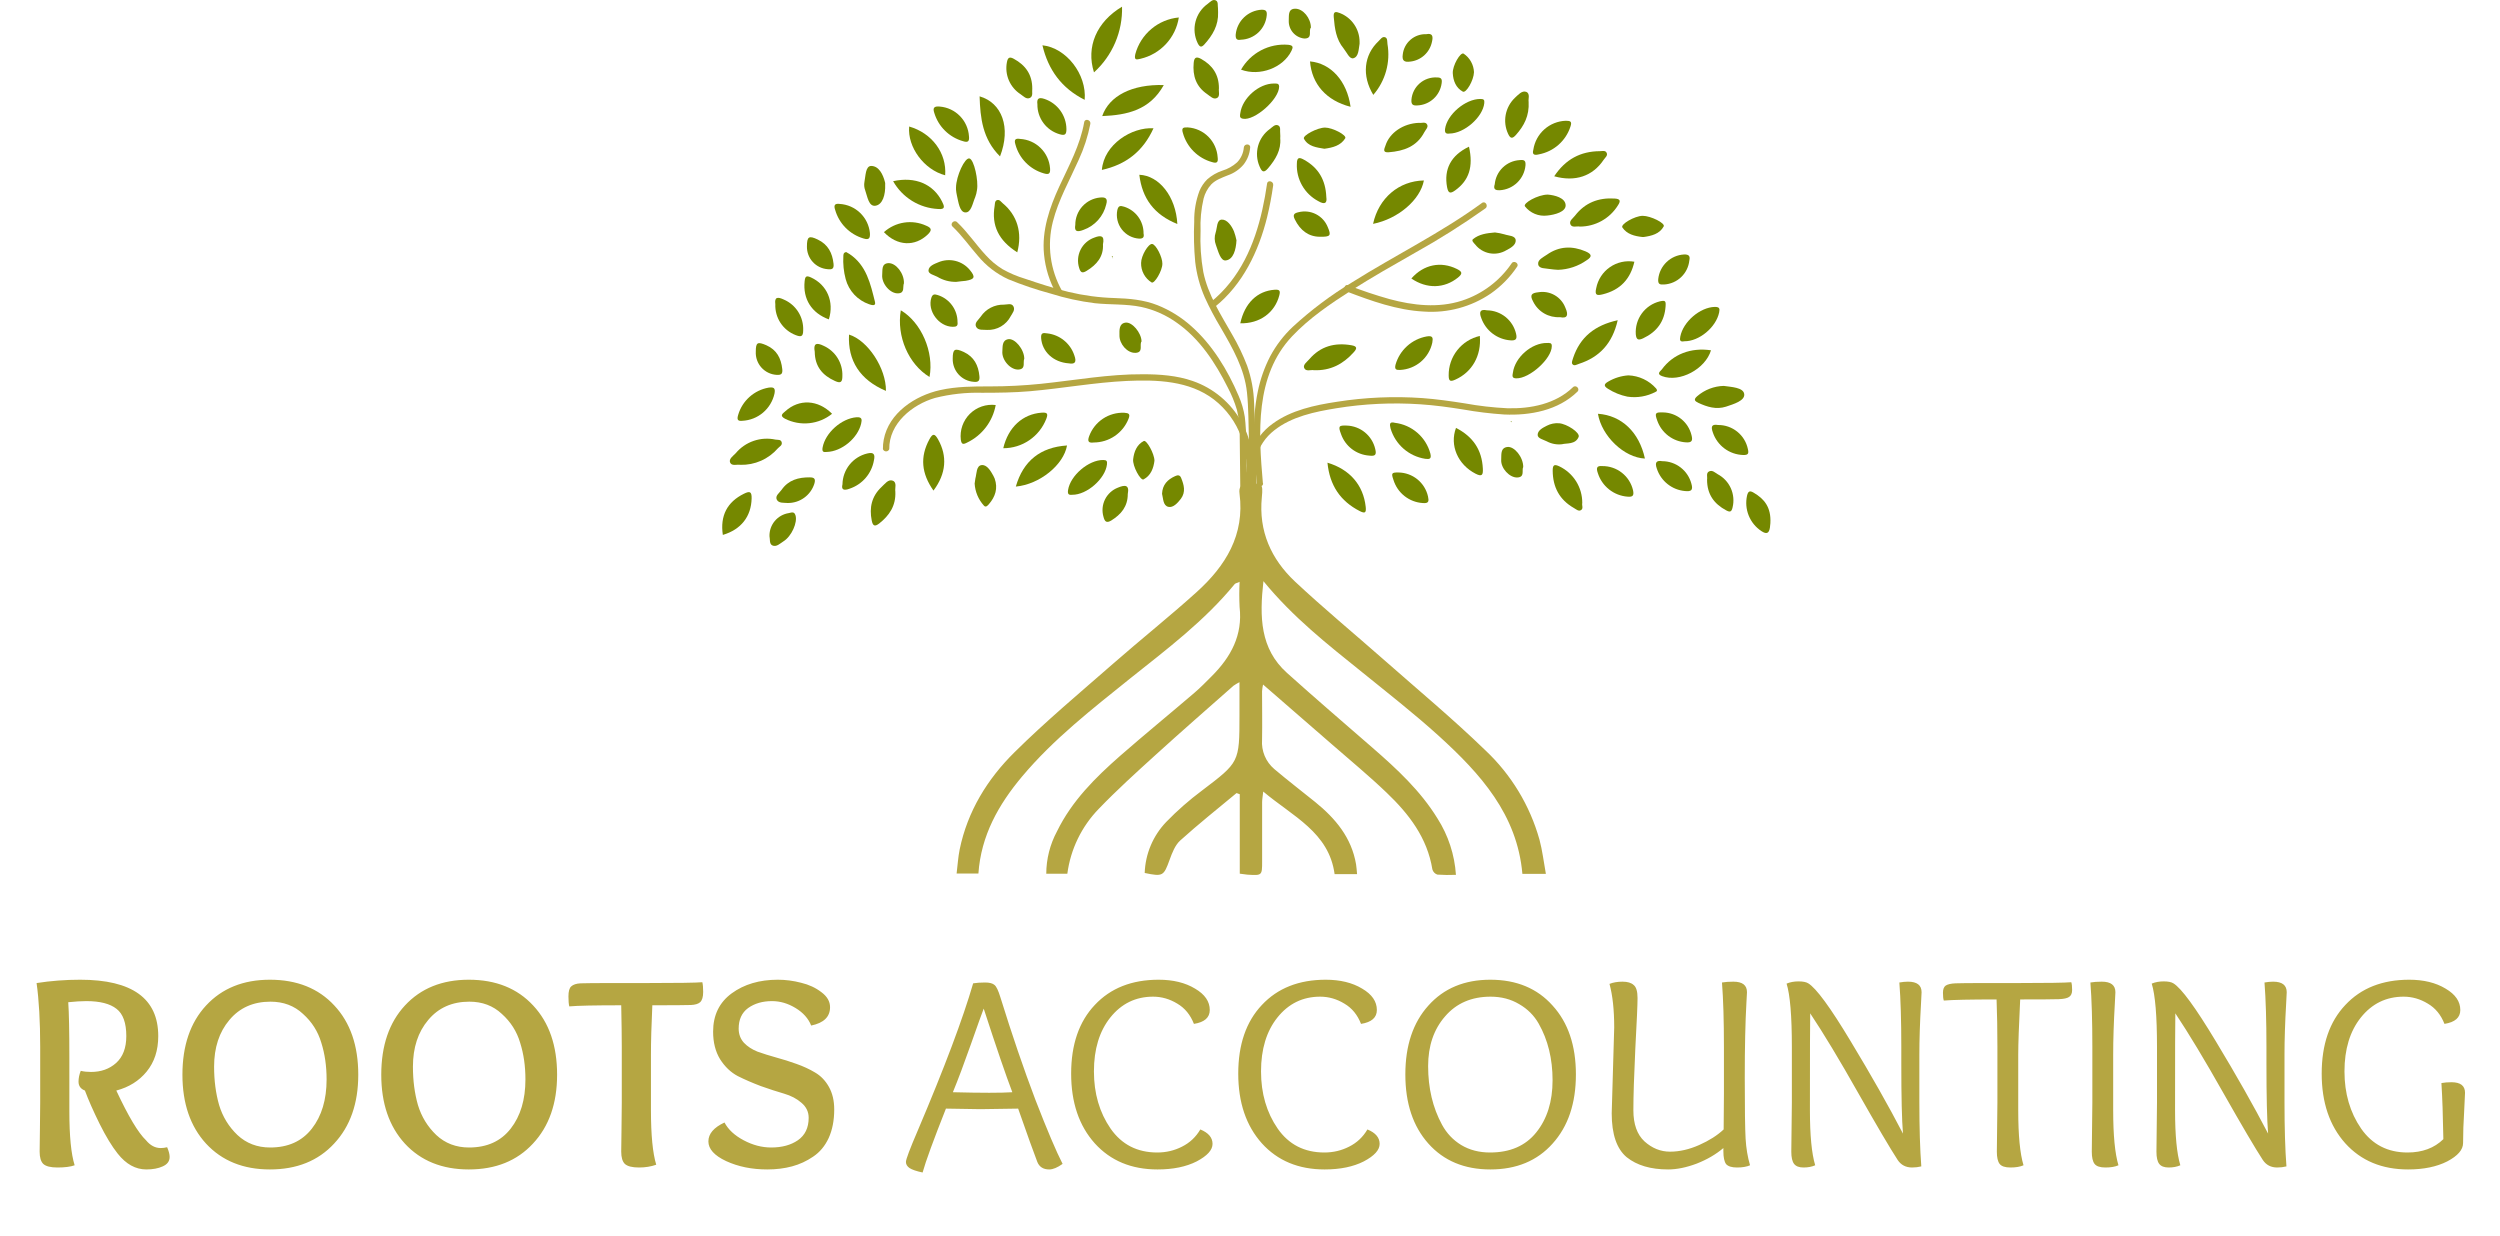 <svg width="180" height="89" viewBox="0 0 180 89" fill="none" xmlns="http://www.w3.org/2000/svg">
<path d="M10.514 82.1C10.82 82.473 11.174 82.66 11.574 82.66C11.72 82.66 11.874 82.64 12.034 82.6C12.154 82.88 12.214 83.113 12.214 83.3C12.214 83.607 12.047 83.833 11.714 83.98C11.394 84.127 11 84.2 10.534 84.2C9.76 84.2 9.074 83.82 8.474 83.06C8.06 82.54 7.627 81.827 7.174 80.92C6.72 80 6.367 79.2 6.114 78.52C5.807 78.4 5.654 78.187 5.654 77.88C5.654 77.627 5.707 77.367 5.814 77.1C6.027 77.153 6.274 77.18 6.554 77.18C7.274 77.18 7.874 76.967 8.354 76.54C8.847 76.1 9.094 75.453 9.094 74.6C9.094 73.653 8.86 73 8.394 72.64C7.927 72.267 7.2 72.08 6.214 72.08C5.854 72.08 5.42 72.107 4.914 72.16C4.967 72.907 4.994 74.233 4.994 76.14V80.04C4.994 81.8 5.12 83.087 5.374 83.9C5.08 84.007 4.667 84.06 4.134 84.06C3.64 84.06 3.3 83.973 3.114 83.8C2.94 83.627 2.854 83.333 2.854 82.92C2.854 82.707 2.86 82.18 2.874 81.34C2.887 80.5 2.894 79.847 2.894 79.38V75.38C2.894 73.54 2.807 72.007 2.634 70.78C3.66 70.62 4.707 70.54 5.774 70.54C9.52 70.54 11.394 71.893 11.394 74.6C11.394 75.627 11.114 76.48 10.554 77.16C10.007 77.827 9.28 78.28 8.374 78.52C9.24 80.373 9.954 81.567 10.514 82.1ZM19.435 84.2C17.515 84.2 15.982 83.58 14.835 82.34C13.702 81.1 13.135 79.447 13.135 77.38C13.135 75.287 13.702 73.627 14.835 72.4C15.982 71.16 17.515 70.54 19.435 70.54C21.382 70.54 22.928 71.16 24.075 72.4C25.222 73.627 25.795 75.287 25.795 77.38C25.795 79.447 25.215 81.1 24.055 82.34C22.908 83.58 21.368 84.2 19.435 84.2ZM23.515 77.72C23.515 76.76 23.388 75.88 23.135 75.08C22.895 74.267 22.455 73.573 21.815 73C21.188 72.413 20.408 72.12 19.475 72.12C18.235 72.12 17.248 72.56 16.515 73.44C15.782 74.307 15.415 75.427 15.415 76.8C15.415 77.8 15.535 78.72 15.775 79.56C16.028 80.4 16.468 81.12 17.095 81.72C17.735 82.32 18.522 82.62 19.455 82.62C20.748 82.62 21.748 82.167 22.455 81.26C23.162 80.353 23.515 79.173 23.515 77.72ZM33.751 84.2C31.831 84.2 30.298 83.58 29.151 82.34C28.018 81.1 27.451 79.447 27.451 77.38C27.451 75.287 28.018 73.627 29.151 72.4C30.298 71.16 31.831 70.54 33.751 70.54C35.698 70.54 37.245 71.16 38.391 72.4C39.538 73.627 40.111 75.287 40.111 77.38C40.111 79.447 39.531 81.1 38.371 82.34C37.225 83.58 35.685 84.2 33.751 84.2ZM37.831 77.72C37.831 76.76 37.705 75.88 37.451 75.08C37.211 74.267 36.771 73.573 36.131 73C35.505 72.413 34.725 72.12 33.791 72.12C32.551 72.12 31.565 72.56 30.831 73.44C30.098 74.307 29.731 75.427 29.731 76.8C29.731 77.8 29.851 78.72 30.091 79.56C30.345 80.4 30.785 81.12 31.411 81.72C32.051 82.32 32.838 82.62 33.771 82.62C35.065 82.62 36.065 82.167 36.771 81.26C37.478 80.353 37.831 79.173 37.831 77.72ZM44.768 79.38V75.38C44.768 74.633 44.754 73.633 44.728 72.38C42.834 72.38 41.588 72.407 40.988 72.46C40.948 72.3 40.928 72.06 40.928 71.74C40.928 71.38 40.994 71.14 41.128 71.02C41.274 70.887 41.501 70.813 41.808 70.8C42.141 70.787 42.921 70.78 44.148 70.78H46.508C48.748 70.78 50.101 70.76 50.568 70.72C50.608 70.88 50.628 71.113 50.628 71.42C50.628 71.78 50.554 72.027 50.408 72.16C50.274 72.28 50.054 72.347 49.748 72.36C49.374 72.373 48.448 72.38 46.968 72.38C46.901 73.82 46.868 75 46.868 75.92V79.94C46.868 81.713 46.994 83.02 47.248 83.86C46.874 83.993 46.461 84.06 46.008 84.06C45.514 84.06 45.174 83.973 44.988 83.8C44.814 83.627 44.728 83.333 44.728 82.92C44.728 82.707 44.734 82.18 44.748 81.34C44.761 80.5 44.768 79.847 44.768 79.38ZM58.404 73.84C58.204 73.333 57.831 72.913 57.284 72.58C56.737 72.247 56.171 72.08 55.584 72.08C54.904 72.08 54.331 72.247 53.864 72.58C53.411 72.913 53.184 73.407 53.184 74.06C53.184 74.46 53.311 74.8 53.564 75.08C53.818 75.347 54.144 75.56 54.544 75.72C54.958 75.867 55.404 76.007 55.884 76.14C56.377 76.273 56.864 76.427 57.344 76.6C57.837 76.773 58.284 76.98 58.684 77.22C59.097 77.46 59.431 77.807 59.684 78.26C59.938 78.713 60.064 79.253 60.064 79.88C60.064 80.667 59.931 81.353 59.664 81.94C59.398 82.513 59.024 82.96 58.544 83.28C58.078 83.6 57.571 83.833 57.024 83.98C56.477 84.127 55.884 84.2 55.244 84.2C54.138 84.2 53.151 84 52.284 83.6C51.431 83.2 51.004 82.727 51.004 82.18C51.004 81.633 51.391 81.18 52.164 80.82C52.431 81.327 52.891 81.753 53.544 82.1C54.197 82.447 54.858 82.62 55.524 82.62C56.297 82.62 56.938 82.447 57.444 82.1C57.964 81.74 58.224 81.2 58.224 80.48C58.224 80.053 58.051 79.693 57.704 79.4C57.371 79.107 56.951 78.887 56.444 78.74C55.938 78.593 55.384 78.413 54.784 78.2C54.184 77.973 53.631 77.733 53.124 77.48C52.617 77.213 52.191 76.807 51.844 76.26C51.511 75.713 51.344 75.053 51.344 74.28C51.344 73.093 51.791 72.173 52.684 71.52C53.578 70.867 54.684 70.54 56.004 70.54C56.564 70.54 57.124 70.613 57.684 70.76C58.244 70.893 58.731 71.12 59.144 71.44C59.557 71.747 59.764 72.107 59.764 72.52C59.764 73.213 59.311 73.653 58.404 73.84ZM72.887 78.64C72.434 77.453 71.747 75.447 70.827 72.62C70.707 72.927 70.4 73.78 69.907 75.18C69.414 76.58 68.98 77.733 68.607 78.64C69.647 78.667 70.52 78.68 71.227 78.68C71.934 78.68 72.487 78.667 72.887 78.64ZM73.307 79.82C71.814 79.847 70.907 79.86 70.587 79.86C70.267 79.86 69.44 79.847 68.107 79.82C67.214 82.073 66.654 83.607 66.427 84.42C65.987 84.327 65.674 84.22 65.487 84.1C65.314 83.98 65.227 83.833 65.227 83.66C65.227 83.473 65.514 82.713 66.087 81.38C68.007 76.86 69.334 73.333 70.067 70.8C70.32 70.76 70.607 70.74 70.927 70.74C71.247 70.74 71.474 70.8 71.607 70.92C71.74 71.027 71.88 71.32 72.027 71.8C72.867 74.507 73.707 76.967 74.547 79.18C75.4 81.38 76.054 82.92 76.507 83.8C76.134 84.067 75.814 84.2 75.547 84.2C75.12 84.2 74.834 84.02 74.687 83.66C74.434 83.007 73.974 81.727 73.307 79.82ZM86.423 81.32C87.009 81.56 87.303 81.907 87.303 82.36C87.303 82.8 86.923 83.22 86.163 83.62C85.403 84.007 84.463 84.2 83.343 84.2C81.463 84.2 79.956 83.573 78.823 82.32C77.689 81.053 77.123 79.38 77.123 77.3C77.123 75.207 77.689 73.56 78.823 72.36C79.956 71.147 81.489 70.54 83.423 70.54C84.463 70.54 85.336 70.753 86.043 71.18C86.749 71.593 87.103 72.107 87.103 72.72C87.103 73.267 86.723 73.6 85.963 73.72C85.709 73.067 85.309 72.58 84.763 72.26C84.216 71.927 83.636 71.76 83.023 71.76C81.769 71.76 80.743 72.26 79.943 73.26C79.156 74.247 78.763 75.54 78.763 77.14C78.763 78.727 79.163 80.1 79.963 81.26C80.763 82.407 81.883 82.98 83.323 82.98C83.963 82.98 84.556 82.84 85.103 82.56C85.663 82.28 86.103 81.867 86.423 81.32ZM98.454 81.32C99.04 81.56 99.334 81.907 99.334 82.36C99.334 82.8 98.954 83.22 98.194 83.62C97.434 84.007 96.494 84.2 95.374 84.2C93.494 84.2 91.987 83.573 90.854 82.32C89.721 81.053 89.154 79.38 89.154 77.3C89.154 75.207 89.721 73.56 90.854 72.36C91.987 71.147 93.52 70.54 95.454 70.54C96.494 70.54 97.367 70.753 98.074 71.18C98.781 71.593 99.134 72.107 99.134 72.72C99.134 73.267 98.754 73.6 97.994 73.72C97.74 73.067 97.341 72.58 96.794 72.26C96.247 71.927 95.667 71.76 95.054 71.76C93.8 71.76 92.774 72.26 91.974 73.26C91.187 74.247 90.794 75.54 90.794 77.14C90.794 78.727 91.194 80.1 91.994 81.26C92.794 82.407 93.914 82.98 95.354 82.98C95.994 82.98 96.587 82.84 97.134 82.56C97.694 82.28 98.134 81.867 98.454 81.32ZM113.465 77.36C113.465 79.44 112.905 81.1 111.785 82.34C110.678 83.58 109.185 84.2 107.305 84.2C105.438 84.2 103.952 83.58 102.845 82.34C101.738 81.1 101.185 79.44 101.185 77.36C101.185 75.28 101.738 73.627 102.845 72.4C103.952 71.16 105.438 70.54 107.305 70.54C109.185 70.54 110.678 71.16 111.785 72.4C112.905 73.627 113.465 75.28 113.465 77.36ZM110.785 73.7C110.452 73.113 109.985 72.647 109.385 72.3C108.785 71.94 108.098 71.76 107.325 71.76C105.952 71.76 104.858 72.233 104.045 73.18C103.232 74.113 102.825 75.307 102.825 76.76C102.825 78.347 103.158 79.753 103.825 80.98C104.158 81.593 104.618 82.08 105.205 82.44C105.805 82.8 106.498 82.98 107.285 82.98C108.725 82.98 109.832 82.5 110.605 81.54C111.392 80.567 111.785 79.313 111.785 77.78C111.785 76.233 111.452 74.873 110.785 73.7ZM116.043 80.16L116.223 73.98C116.223 72.713 116.11 71.667 115.883 70.84C116.15 70.733 116.463 70.68 116.823 70.68C117.183 70.68 117.45 70.76 117.623 70.92C117.81 71.067 117.903 71.38 117.903 71.86C117.903 72.327 117.85 73.54 117.743 75.5C117.65 77.447 117.603 78.927 117.603 79.94C117.603 80.94 117.87 81.687 118.403 82.18C118.95 82.673 119.563 82.92 120.243 82.92C120.923 82.92 121.623 82.76 122.343 82.44C123.063 82.12 123.65 81.747 124.103 81.32L124.123 78.76V75.38C124.123 73.5 124.077 71.953 123.983 70.74C124.21 70.7 124.483 70.68 124.803 70.68C125.457 70.68 125.783 70.933 125.783 71.44C125.783 71.467 125.77 71.713 125.743 72.18C125.663 73.58 125.623 75.387 125.623 77.6C125.623 79.813 125.643 81.273 125.683 81.98C125.723 82.673 125.83 83.313 126.003 83.9C125.763 84.007 125.45 84.06 125.063 84.06C124.69 84.06 124.43 83.98 124.283 83.82C124.15 83.647 124.083 83.333 124.083 82.88V82.66C123.55 83.113 122.91 83.487 122.163 83.78C121.417 84.06 120.73 84.2 120.103 84.2C118.85 84.2 117.857 83.907 117.123 83.32C116.403 82.72 116.043 81.667 116.043 80.16ZM137.014 81.62C136.934 80.66 136.894 78.98 136.894 76.58V75.38C136.894 73.5 136.848 71.953 136.754 70.74C136.981 70.7 137.188 70.68 137.374 70.68C138.028 70.68 138.354 70.933 138.354 71.44C138.354 71.52 138.341 71.787 138.314 72.24C138.234 73.627 138.194 74.853 138.194 75.92V79.34C138.194 81.22 138.241 82.767 138.334 83.98C138.121 84.033 137.901 84.06 137.674 84.06C137.221 84.06 136.874 83.88 136.634 83.52C136.088 82.68 135.141 81.073 133.794 78.7C132.448 76.313 131.294 74.4 130.334 72.96C130.321 73.467 130.314 75.793 130.314 79.94C130.314 81.74 130.441 83.06 130.694 83.9C130.454 84.007 130.174 84.06 129.854 84.06C129.534 84.06 129.308 83.973 129.174 83.8C129.041 83.627 128.974 83.333 128.974 82.92L129.014 79.38V75.38C129.014 73.153 128.888 71.633 128.634 70.82C128.888 70.713 129.174 70.66 129.494 70.66C129.814 70.66 130.048 70.707 130.194 70.8C130.768 71.147 131.788 72.54 133.254 74.98C134.721 77.407 135.974 79.62 137.014 81.62ZM143.773 82.92L143.813 79.38V75.38C143.813 74.14 143.793 73 143.753 71.96C141.859 71.96 140.593 71.987 139.953 72.04C139.913 71.92 139.893 71.733 139.893 71.48C139.893 71.227 139.959 71.053 140.093 70.96C140.239 70.867 140.473 70.813 140.793 70.8C141.113 70.787 141.819 70.78 142.913 70.78H145.273C147.379 70.78 148.666 70.76 149.133 70.72C149.173 70.84 149.193 71.027 149.193 71.28C149.193 71.52 149.119 71.687 148.973 71.78C148.839 71.873 148.593 71.927 148.233 71.94C147.873 71.953 146.946 71.96 145.453 71.96C145.359 73.867 145.313 75.187 145.313 75.92V79.94C145.313 81.74 145.439 83.06 145.693 83.9C145.453 84.007 145.139 84.06 144.753 84.06C144.366 84.06 144.106 83.973 143.973 83.8C143.839 83.627 143.773 83.333 143.773 82.92ZM150.609 82.92L150.649 79.38V75.38C150.649 73.5 150.603 71.953 150.509 70.74C150.736 70.7 151.009 70.68 151.329 70.68C151.983 70.68 152.309 70.933 152.309 71.44C152.309 71.52 152.296 71.787 152.269 72.24C152.189 73.627 152.149 74.853 152.149 75.92V79.94C152.149 81.74 152.276 83.06 152.529 83.9C152.289 84.007 151.976 84.06 151.589 84.06C151.203 84.06 150.943 83.973 150.809 83.8C150.676 83.627 150.609 83.333 150.609 82.92ZM163.304 81.62C163.224 80.66 163.184 78.98 163.184 76.58V75.38C163.184 73.5 163.137 71.953 163.044 70.74C163.27 70.7 163.477 70.68 163.664 70.68C164.317 70.68 164.644 70.933 164.644 71.44C164.644 71.52 164.63 71.787 164.604 72.24C164.524 73.627 164.484 74.853 164.484 75.92V79.34C164.484 81.22 164.53 82.767 164.624 83.98C164.41 84.033 164.19 84.06 163.964 84.06C163.51 84.06 163.164 83.88 162.924 83.52C162.377 82.68 161.43 81.073 160.084 78.7C158.737 76.313 157.584 74.4 156.624 72.96C156.61 73.467 156.604 75.793 156.604 79.94C156.604 81.74 156.73 83.06 156.984 83.9C156.744 84.007 156.464 84.06 156.144 84.06C155.824 84.06 155.597 83.973 155.464 83.8C155.33 83.627 155.264 83.333 155.264 82.92L155.304 79.38V75.38C155.304 73.153 155.177 71.633 154.924 70.82C155.177 70.713 155.464 70.66 155.784 70.66C156.104 70.66 156.337 70.707 156.484 70.8C157.057 71.147 158.077 72.54 159.544 74.98C161.01 77.407 162.264 79.62 163.304 81.62ZM177.342 82.3C177.342 82.78 176.962 83.22 176.202 83.62C175.442 84.007 174.502 84.2 173.382 84.2C171.502 84.2 169.995 83.573 168.862 82.32C167.728 81.053 167.162 79.38 167.162 77.3C167.162 75.207 167.728 73.56 168.862 72.36C169.995 71.147 171.528 70.54 173.462 70.54C174.502 70.54 175.375 70.753 176.082 71.18C176.788 71.593 177.142 72.107 177.142 72.72C177.142 73.267 176.762 73.6 176.002 73.72C175.748 73.067 175.348 72.58 174.802 72.26C174.255 71.927 173.675 71.76 173.062 71.76C171.808 71.76 170.782 72.26 169.982 73.26C169.195 74.247 168.802 75.54 168.802 77.14C168.802 78.727 169.202 80.1 170.002 81.26C170.802 82.407 171.915 82.98 173.342 82.98C174.408 82.98 175.268 82.66 175.922 82.02C175.895 80.353 175.848 79.007 175.782 77.98C176.008 77.94 176.248 77.92 176.502 77.92C177.155 77.92 177.482 78.173 177.482 78.68L177.422 79.96C177.368 80.813 177.342 81.593 177.342 82.3Z" fill="#B5A642"/>
<path d="M66.926 27.142C65.414 26.231 64.541 24.209 64.858 22.341C66.337 23.211 67.262 25.354 66.926 27.142Z" fill="#758800"/>
<path d="M80.787 0.48C80.811 1.367 80.644 2.25 80.295 3.067C79.946 3.883 79.425 4.615 78.767 5.211C78.187 3.379 78.943 1.584 80.787 0.48Z" fill="#758800"/>
<path d="M78.097 7.188C76.437 6.356 75.473 5.032 75.055 3.261C76.766 3.44 78.254 5.346 78.097 7.188Z" fill="#758800"/>
<path d="M83.793 6.124C82.783 7.937 81.154 8.282 79.359 8.359C79.861 6.898 81.512 6.057 83.793 6.124Z" fill="#758800"/>
<path d="M63.788 28.145C61.922 27.357 61.028 25.97 61.13 24.09C62.48 24.501 63.809 26.519 63.788 28.145Z" fill="#758800"/>
<path d="M115.051 29.791C116.757 29.909 118.023 31.117 118.434 33.016C116.941 32.951 115.322 31.41 115.051 29.791Z" fill="#758800"/>
<path d="M73.139 35.034C73.673 33.178 74.912 32.2 76.826 32.074C76.585 33.471 74.857 34.875 73.139 35.034Z" fill="#758800"/>
<path d="M98.861 16.119C99.265 14.251 100.729 13.026 102.52 12.994C102.261 14.388 100.671 15.756 98.861 16.119Z" fill="#758800"/>
<path d="M83.051 9.237C82.297 10.906 81.065 11.851 79.335 12.235C79.482 10.387 81.504 9.135 83.051 9.237Z" fill="#758800"/>
<path d="M72.001 11.262C70.742 10.005 70.58 8.502 70.531 6.936C72.141 7.4 72.808 9.179 72.001 11.262Z" fill="#758800"/>
<path d="M116.474 23.056C116.097 24.714 115.177 25.714 113.683 26.197C113.531 26.245 113.323 26.393 113.2 26.197C113.142 26.105 113.22 25.912 113.265 25.772C113.766 24.271 114.826 23.418 116.474 23.056Z" fill="#758800"/>
<path d="M84.769 16.128C83.092 15.459 82.234 14.28 82.031 12.583C83.462 12.641 84.665 14.156 84.769 16.128Z" fill="#758800"/>
<path d="M95.577 33.314C97.199 33.797 98.158 34.937 98.33 36.486C98.376 36.904 98.296 36.999 97.902 36.798C96.503 36.083 95.737 34.947 95.577 33.314Z" fill="#758800"/>
<path d="M60.926 18.148C60.989 18.187 61.076 18.235 61.168 18.291C62.391 19.108 62.676 20.444 63 21.744C63.082 22.075 62.736 21.959 62.579 21.906C62.17 21.766 61.801 21.528 61.506 21.212C61.211 20.895 60.999 20.511 60.888 20.093C60.745 19.556 60.689 18.999 60.721 18.443C60.726 18.313 60.726 18.185 60.926 18.148Z" fill="#758800"/>
<path d="M65.46 9.109C67.105 9.58 68.173 11.025 68.052 12.62C66.53 12.221 65.329 10.595 65.46 9.109Z" fill="#758800"/>
<path d="M97.242 7.69C95.495 7.246 94.447 6.049 94.321 4.421C95.824 4.556 96.979 5.825 97.242 7.69Z" fill="#758800"/>
<path d="M84.875 1.258C84.765 1.971 84.444 2.634 83.954 3.164C83.464 3.693 82.828 4.064 82.125 4.23C81.835 4.293 81.642 4.363 81.741 3.901C81.931 3.193 82.333 2.56 82.894 2.088C83.454 1.615 84.145 1.326 84.875 1.258Z" fill="#758800"/>
<path d="M111.903 12.692C112.714 11.47 113.795 10.894 115.182 10.885C115.348 10.885 115.571 10.815 115.665 10.979C115.798 11.194 115.568 11.346 115.467 11.501C114.679 12.682 113.42 13.117 111.903 12.692Z" fill="#758800"/>
<path d="M53.308 33.468C53.066 33.422 52.689 33.577 52.571 33.309C52.452 33.041 52.791 32.825 52.969 32.635C53.311 32.225 53.759 31.916 54.264 31.743C54.769 31.57 55.311 31.538 55.833 31.651C55.99 31.68 56.227 31.625 56.282 31.844C56.338 32.064 56.13 32.146 56.016 32.27C55.681 32.657 55.265 32.966 54.797 33.173C54.328 33.38 53.82 33.481 53.308 33.468Z" fill="#758800"/>
<path d="M98.878 6.832C98.037 5.45 98.199 3.957 99.253 2.966C99.393 2.838 99.523 2.601 99.736 2.686C99.91 2.751 99.874 2.99 99.898 3.169C100.009 3.817 99.975 4.482 99.799 5.115C99.623 5.749 99.308 6.335 98.878 6.832Z" fill="#758800"/>
<path d="M64.305 13.045C65.904 12.692 67.204 13.258 67.832 14.519C67.994 14.845 68.091 15.097 67.55 15.048C66.884 15.016 66.237 14.815 65.669 14.465C65.102 14.114 64.632 13.626 64.305 13.045Z" fill="#758800"/>
<path d="M123.192 25.221C122.783 26.579 120.928 27.558 119.671 27.082C119.241 26.92 119.543 26.736 119.652 26.598C120.452 25.501 121.747 25.006 123.192 25.221Z" fill="#758800"/>
<path d="M73.243 18.168C71.899 17.32 71.377 16.235 71.614 14.826C71.638 14.683 71.614 14.492 71.757 14.42C71.96 14.326 72.071 14.531 72.197 14.635C73.24 15.498 73.62 16.754 73.243 18.168Z" fill="#758800"/>
<path d="M89.355 5.015C89.693 4.423 90.193 3.939 90.797 3.622C91.401 3.305 92.083 3.167 92.762 3.225C93.11 3.268 93.118 3.387 92.987 3.657C92.388 4.885 90.704 5.518 89.355 5.015Z" fill="#758800"/>
<path d="M94.596 26.654C94.389 26.606 94.009 26.787 93.896 26.48C93.811 26.255 94.111 26.05 94.273 25.861C95.077 24.926 96.104 24.653 97.291 24.856C97.74 24.929 97.718 25.098 97.45 25.383C96.704 26.212 95.795 26.702 94.596 26.654Z" fill="#758800"/>
<path d="M68.833 13.656V13.492C68.847 12.673 69.464 11.332 69.799 11.409C70.135 11.486 70.462 13.016 70.343 13.683C70.32 13.858 70.277 14.03 70.215 14.195C70.029 14.616 69.932 15.329 69.49 15.295C69.089 15.261 69.007 14.548 68.9 14.086C68.868 13.945 68.845 13.801 68.833 13.656Z" fill="#758800"/>
<path d="M67.209 35.322C66.346 34.092 66.225 32.905 66.917 31.632C67.158 31.18 67.306 31.214 67.547 31.646C68.214 32.84 68.132 34.099 67.209 35.322Z" fill="#758800"/>
<path d="M113.751 16.314C113.531 16.261 113.195 16.423 113.074 16.162C112.954 15.901 113.253 15.722 113.398 15.531C114.123 14.591 115.09 14.224 116.245 14.294C116.663 14.318 116.709 14.461 116.486 14.794C116.197 15.259 115.794 15.642 115.315 15.908C114.837 16.174 114.298 16.314 113.751 16.314Z" fill="#758800"/>
<path d="M72.235 32.272C72.59 30.759 73.634 29.812 74.99 29.713C75.372 29.687 75.492 29.752 75.331 30.16C75.088 30.784 74.663 31.319 74.11 31.696C73.558 32.073 72.904 32.274 72.235 32.272Z" fill="#758800"/>
<path d="M106.548 24.189C106.669 25.605 105.992 26.792 104.789 27.331C104.414 27.502 104.305 27.439 104.305 27.029C104.297 26.37 104.515 25.729 104.924 25.212C105.332 24.695 105.905 24.334 106.548 24.189Z" fill="#758800"/>
<path d="M112.183 19.427C111.98 19.407 111.777 19.407 111.581 19.369C111.277 19.306 110.808 19.369 110.75 19.035C110.692 18.702 111.105 18.528 111.371 18.342C112.255 17.718 113.19 17.687 114.164 18.1C114.575 18.281 114.686 18.46 114.237 18.74C113.634 19.165 112.92 19.404 112.183 19.427Z" fill="#758800"/>
<path d="M104.832 30.81C106.04 31.426 106.7 32.374 106.765 33.739C106.787 34.191 106.715 34.35 106.239 34.106C104.97 33.454 104.359 32.072 104.832 30.81Z" fill="#758800"/>
<path d="M113.923 36.218C113.877 36.382 114.036 36.634 113.807 36.742C113.638 36.822 113.476 36.663 113.323 36.578C112.282 35.984 111.801 35.075 111.794 33.886C111.794 33.473 111.905 33.403 112.277 33.579C112.774 33.818 113.192 34.192 113.484 34.66C113.775 35.127 113.927 35.667 113.923 36.218Z" fill="#758800"/>
<path d="M117.243 27.026C117.621 27.04 117.992 27.13 118.334 27.291C118.677 27.452 118.983 27.681 119.234 27.964C119.306 28.043 119.343 28.152 119.222 28.205C118.594 28.541 117.874 28.665 117.17 28.558C116.675 28.457 116.202 28.265 115.776 27.993C115.435 27.787 115.498 27.64 115.798 27.471C116.239 27.213 116.733 27.061 117.243 27.026Z" fill="#758800"/>
<path d="M100.434 30.443C101.031 30.515 101.593 30.765 102.048 31.159C102.503 31.552 102.829 32.073 102.986 32.654C103.083 33.055 102.923 33.074 102.609 33.033C102.032 32.942 101.492 32.689 101.052 32.304C100.612 31.919 100.29 31.418 100.123 30.858C100.038 30.537 100.043 30.337 100.434 30.443Z" fill="#758800"/>
<path d="M95.495 14.19C95.563 14.63 95.386 14.756 94.913 14.48C94.429 14.224 94.027 13.835 93.755 13.36C93.482 12.884 93.35 12.341 93.374 11.793C93.374 11.281 93.577 11.325 93.91 11.513C94.915 12.078 95.445 12.941 95.495 14.19Z" fill="#758800"/>
<path d="M97.89 3C97.894 3.05 97.894 3.1 97.89 3.15C97.817 3.541 97.834 4.085 97.443 4.194C97.163 4.273 96.96 3.756 96.742 3.491C96.196 2.833 96.097 2.041 96.029 1.219C95.993 0.796 96.184 0.83 96.479 0.944C96.892 1.107 97.248 1.389 97.499 1.756C97.751 2.122 97.887 2.556 97.89 3Z" fill="#758800"/>
<path d="M111.729 24.922C111.729 25.828 110.122 27.265 109.172 27.241C108.824 27.241 108.899 27.017 108.93 26.826C109.08 25.721 110.281 24.682 111.381 24.694C111.545 24.697 111.741 24.656 111.729 24.922Z" fill="#758800"/>
<path d="M124.105 27.785C124.642 27.865 125.521 27.889 125.584 28.372C125.647 28.855 124.816 29.097 124.267 29.281C123.569 29.503 122.919 29.3 122.286 29.008C122.018 28.882 121.918 28.766 122.201 28.524C122.732 28.066 123.404 27.805 124.105 27.785Z" fill="#758800"/>
<path d="M71.691 29.162C71.585 29.746 71.341 30.297 70.981 30.768C70.62 31.239 70.152 31.618 69.616 31.873C69.338 32.018 69.229 31.994 69.178 31.658C69.139 31.319 69.177 30.976 69.289 30.654C69.402 30.332 69.586 30.04 69.828 29.799C70.07 29.559 70.364 29.377 70.686 29.266C71.009 29.156 71.353 29.12 71.691 29.162Z" fill="#758800"/>
<path d="M77.201 35.624C76.935 35.653 76.858 35.573 76.901 35.281C77.061 34.237 78.382 33.106 79.438 33.12C79.68 33.12 79.728 33.202 79.702 33.434C79.588 34.461 78.257 35.636 77.201 35.624Z" fill="#758800"/>
<path d="M59.532 32.54C59.291 32.569 59.17 32.54 59.228 32.217C59.421 31.165 60.581 30.129 61.668 30.042C62.074 30.015 62.069 30.206 62.002 30.501C61.758 31.552 60.598 32.509 59.532 32.54Z" fill="#758800"/>
<path d="M92.098 6.231C92.098 7.147 90.329 8.715 89.486 8.548C89.213 8.495 89.28 8.306 89.302 8.145C89.447 7.06 90.643 6.013 91.718 6.013C91.9 6.013 92.088 5.984 92.098 6.231Z" fill="#758800"/>
<path d="M52.044 38.514C51.838 37.131 52.358 36.143 53.559 35.551C53.979 35.343 54.129 35.38 54.117 35.887C54.088 37.182 53.363 38.124 52.044 38.514Z" fill="#758800"/>
<path d="M87.702 0.89C87.739 1.816 87.311 2.538 86.716 3.196C86.499 3.437 86.378 3.396 86.233 3.109C85.999 2.627 85.943 2.078 86.076 1.559C86.208 1.039 86.521 0.584 86.958 0.274C87.132 0.146 87.318 -0.086 87.545 0.033C87.729 0.124 87.661 0.4 87.695 0.593C87.703 0.692 87.706 0.791 87.702 0.89Z" fill="#758800"/>
<path d="M104.354 9.616C104.112 9.655 104.008 9.563 104.044 9.283C104.187 8.244 105.509 7.122 106.584 7.125C106.826 7.125 106.893 7.18 106.869 7.422C106.768 8.43 105.424 9.616 104.354 9.616Z" fill="#758800"/>
<path d="M110.061 7.333C110.117 8.343 109.73 9.056 109.16 9.701C108.918 9.974 108.761 10.029 108.58 9.628C108.383 9.202 108.324 8.725 108.411 8.263C108.498 7.802 108.726 7.379 109.063 7.052C109.305 6.832 109.585 6.494 109.89 6.615C110.194 6.736 110.018 7.161 110.061 7.333Z" fill="#758800"/>
<path d="M117.675 18.844C117.393 20.091 116.658 20.876 115.411 21.188C114.998 21.292 114.797 21.28 114.928 20.746C115.047 20.133 115.4 19.59 115.914 19.235C116.427 18.88 117.06 18.739 117.675 18.844Z" fill="#758800"/>
<path d="M121.266 24.571C120.966 24.632 120.928 24.503 120.981 24.235C121.184 23.167 122.399 22.126 123.46 22.097C123.794 22.097 123.839 22.201 123.779 22.493C123.562 23.564 122.334 24.588 121.266 24.571Z" fill="#758800"/>
<path d="M89.3 23.278C89.621 21.814 90.525 20.954 91.762 20.862C92.146 20.831 92.195 20.942 92.108 21.275C91.784 22.51 90.708 23.31 89.3 23.278Z" fill="#758800"/>
<path d="M59.909 29.793C59.439 30.171 58.87 30.406 58.27 30.469C57.67 30.533 57.065 30.422 56.526 30.151C56.108 29.928 56.345 29.786 56.538 29.614C57.541 28.701 58.904 28.776 59.909 29.793Z" fill="#758800"/>
<path d="M110.4 10.778C110.485 10.213 110.765 9.694 111.192 9.314C111.62 8.933 112.167 8.715 112.739 8.695C113.062 8.695 113.205 8.741 113.07 9.121C112.906 9.625 112.61 10.076 112.212 10.426C111.814 10.777 111.329 11.013 110.808 11.112C110.508 11.187 110.288 11.167 110.4 10.778Z" fill="#758800"/>
<path d="M64.464 35.389C64.515 36.414 64.031 37.115 63.304 37.69C62.99 37.931 62.845 37.881 62.765 37.48C62.577 36.542 62.765 35.725 63.471 35.063C63.712 34.846 63.954 34.483 64.278 34.609C64.602 34.734 64.418 35.153 64.464 35.389Z" fill="#758800"/>
<path d="M102.169 8.845C102.358 8.882 102.638 8.734 102.756 8.973C102.853 9.162 102.645 9.338 102.556 9.512C102.017 10.551 101.075 10.877 99.997 10.962C99.514 11.003 99.671 10.72 99.755 10.479C100.043 9.561 101.038 8.882 102.169 8.845Z" fill="#758800"/>
<path d="M60.458 14.683C61.01 14.716 61.532 14.945 61.93 15.328C62.329 15.711 62.578 16.223 62.633 16.773C62.654 17.126 62.596 17.303 62.173 17.17C61.685 17.027 61.242 16.762 60.884 16.401C60.527 16.04 60.267 15.593 60.129 15.104C60.001 14.736 60.148 14.642 60.458 14.683Z" fill="#758800"/>
<path d="M69.766 9.812C69.799 10.138 69.727 10.295 69.343 10.167C68.853 10.029 68.405 9.77 68.042 9.413C67.679 9.056 67.413 8.613 67.267 8.125C67.127 7.714 67.311 7.642 67.668 7.673C68.216 7.719 68.729 7.96 69.114 8.353C69.499 8.745 69.73 9.263 69.766 9.812Z" fill="#758800"/>
<path d="M101.618 20.052C102.505 19.04 103.742 18.794 104.897 19.366C105.296 19.564 105.315 19.707 104.972 19.987C103.989 20.777 102.73 20.814 101.618 20.052Z" fill="#758800"/>
<path d="M59.677 22.996C58.433 22.541 57.8 21.526 57.933 20.253C57.969 19.905 58.044 19.816 58.389 19.975C59.547 20.504 60.076 21.717 59.677 22.996Z" fill="#758800"/>
<path d="M92.177 9.957C92.25 10.81 91.839 11.479 91.3 12.117C90.967 12.511 90.841 12.33 90.691 11.989C90.486 11.522 90.448 10.999 90.582 10.507C90.717 10.015 91.016 9.585 91.431 9.287C91.607 9.157 91.796 8.925 92.02 9.024C92.245 9.123 92.141 9.423 92.175 9.633C92.184 9.741 92.185 9.849 92.177 9.957Z" fill="#758800"/>
<path d="M78.755 31.859C78.392 31.907 78.271 31.799 78.421 31.4C78.61 30.888 78.957 30.449 79.411 30.147C79.865 29.845 80.403 29.695 80.949 29.718C81.275 29.742 81.398 29.805 81.248 30.17C81.048 30.668 80.703 31.094 80.259 31.395C79.815 31.696 79.291 31.857 78.755 31.859Z" fill="#758800"/>
<path d="M87.671 11.325C87.712 11.646 87.652 11.796 87.263 11.67C86.763 11.531 86.307 11.264 85.94 10.898C85.573 10.53 85.307 10.075 85.168 9.575C85.044 9.181 85.214 9.164 85.525 9.174C86.083 9.211 86.608 9.449 87.003 9.845C87.398 10.241 87.635 10.767 87.671 11.325Z" fill="#758800"/>
<path d="M53.45 30.298C53.114 30.334 53.042 30.216 53.151 29.863C53.297 29.366 53.58 28.92 53.966 28.576C54.352 28.231 54.827 28 55.337 27.91C55.714 27.855 55.842 27.939 55.763 28.341C55.645 28.875 55.355 29.357 54.937 29.71C54.52 30.064 53.997 30.27 53.45 30.298Z" fill="#758800"/>
<path d="M73.451 10.003C74.003 10.034 74.526 10.265 74.921 10.652C75.317 11.039 75.559 11.556 75.603 12.107C75.637 12.521 75.516 12.591 75.142 12.479C74.654 12.336 74.21 12.07 73.854 11.706C73.498 11.342 73.242 10.893 73.11 10.401C72.984 10 73.161 9.959 73.451 10.003Z" fill="#758800"/>
<path d="M105.767 10.561C106.094 12.011 105.767 12.989 104.779 13.702C104.426 13.958 104.276 13.929 104.189 13.477C103.953 12.192 104.455 11.189 105.767 10.561Z" fill="#758800"/>
<path d="M100.811 26.635C100.536 26.649 100.388 26.61 100.48 26.25C100.628 25.736 100.916 25.274 101.313 24.916C101.71 24.558 102.199 24.317 102.725 24.223C103.179 24.146 103.184 24.334 103.126 24.67C103.011 25.207 102.721 25.691 102.303 26.046C101.884 26.401 101.36 26.608 100.811 26.635Z" fill="#758800"/>
<path d="M119.922 22.053C119.85 23.148 119.292 23.892 118.311 24.356C117.965 24.52 117.815 24.472 117.777 24.071C117.74 23.535 117.893 23.003 118.209 22.569C118.526 22.135 118.985 21.826 119.507 21.698C119.901 21.613 119.949 21.659 119.922 22.053Z" fill="#758800"/>
<path d="M60.658 34.87C60.666 34.355 60.846 33.857 61.168 33.455C61.491 33.053 61.938 32.771 62.439 32.651C62.922 32.531 63.019 32.719 62.922 33.152C62.841 33.615 62.637 34.048 62.331 34.405C62.025 34.762 61.628 35.03 61.183 35.181C60.726 35.355 60.564 35.242 60.658 34.87Z" fill="#758800"/>
<path d="M68.855 20.294C68.374 20.305 67.901 20.178 67.489 19.929C67.248 19.801 66.837 19.726 66.851 19.473C66.871 19.146 67.262 19.009 67.564 18.883C67.949 18.72 68.375 18.685 68.781 18.783C69.187 18.881 69.551 19.106 69.819 19.427C70.249 19.946 70.193 20.106 69.529 20.219C69.306 20.246 69.079 20.258 68.855 20.294Z" fill="#758800"/>
<path d="M63.642 16.715C64.048 16.35 64.552 16.11 65.091 16.027C65.631 15.944 66.183 16.02 66.68 16.247C67.079 16.411 67.117 16.573 66.801 16.88C65.875 17.771 64.604 17.721 63.642 16.715Z" fill="#758800"/>
<path d="M107.063 22.343C107.551 22.349 108.023 22.519 108.403 22.826C108.783 23.133 109.049 23.558 109.158 24.035C109.247 24.416 109.138 24.532 108.756 24.506C108.289 24.472 107.841 24.303 107.468 24.02C107.095 23.736 106.812 23.35 106.654 22.909C106.473 22.442 106.582 22.244 107.063 22.343Z" fill="#758800"/>
<path d="M115.36 33.558C115.873 33.552 116.373 33.721 116.776 34.038C117.18 34.355 117.463 34.8 117.579 35.3C117.658 35.684 117.564 35.795 117.175 35.759C116.692 35.721 116.232 35.54 115.852 35.238C115.473 34.937 115.192 34.529 115.046 34.068C114.925 33.717 114.942 33.519 115.36 33.558Z" fill="#758800"/>
<path d="M58.662 25.327C58.549 24.731 58.776 24.639 59.305 24.9C59.72 25.088 60.07 25.395 60.309 25.782C60.549 26.169 60.668 26.619 60.651 27.075C60.651 27.488 60.549 27.63 60.124 27.434C59.216 27.029 58.669 26.381 58.662 25.327Z" fill="#758800"/>
<path d="M55.823 21.901C55.753 21.379 55.992 21.36 56.432 21.567C56.863 21.752 57.228 22.064 57.477 22.461C57.727 22.858 57.849 23.322 57.829 23.791C57.829 24.25 57.664 24.274 57.28 24.124C56.836 23.952 56.456 23.645 56.195 23.246C55.934 22.848 55.804 22.377 55.823 21.901Z" fill="#758800"/>
<path d="M74.323 6.381C74.289 6.603 74.407 6.932 74.151 7.052C73.895 7.173 73.687 6.922 73.484 6.787C73.109 6.545 72.815 6.198 72.639 5.789C72.463 5.379 72.413 4.926 72.496 4.489C72.561 4.126 72.697 4.071 72.996 4.235C73.84 4.696 74.328 5.373 74.323 6.381Z" fill="#758800"/>
<path d="M122.909 34.536C122.948 34.348 122.817 34.053 123.059 33.939C123.301 33.826 123.487 34.038 123.678 34.145C124.096 34.367 124.428 34.723 124.621 35.155C124.814 35.588 124.858 36.072 124.746 36.532C124.673 36.844 124.577 36.902 124.289 36.747C123.409 36.279 122.907 35.583 122.909 34.536Z" fill="#758800"/>
<path d="M96.96 30.641C97.442 30.655 97.906 30.828 98.278 31.135C98.651 31.441 98.911 31.862 99.018 32.333C99.129 32.77 98.997 32.855 98.581 32.804C98.126 32.771 97.691 32.606 97.329 32.328C96.968 32.05 96.697 31.672 96.549 31.24C96.341 30.685 96.392 30.619 96.96 30.641Z" fill="#758800"/>
<path d="M87.763 6.354C87.727 6.569 87.855 6.912 87.649 7.043C87.383 7.209 87.135 6.924 86.912 6.774C86.117 6.236 85.859 5.457 85.946 4.527C85.98 4.109 86.151 4.061 86.485 4.244C87.294 4.699 87.763 5.361 87.763 6.354Z" fill="#758800"/>
<path d="M100.683 34.019C101.18 34.024 101.661 34.196 102.048 34.508C102.434 34.819 102.705 35.253 102.815 35.737C102.889 36.078 102.885 36.259 102.442 36.22C101.962 36.19 101.502 36.014 101.124 35.716C100.746 35.418 100.469 35.011 100.328 34.551C100.161 34.067 100.193 34.014 100.683 34.019Z" fill="#758800"/>
<path d="M74.693 7.507C74.644 7.127 74.758 6.973 75.2 7.122C75.658 7.275 76.056 7.566 76.34 7.956C76.624 8.346 76.779 8.815 76.783 9.297C76.783 9.676 76.686 9.78 76.299 9.667C75.831 9.534 75.419 9.251 75.129 8.86C74.838 8.469 74.685 7.993 74.693 7.507Z" fill="#758800"/>
<path d="M56.715 36.216C56.456 36.189 56.065 36.252 55.929 35.974C55.794 35.696 56.118 35.491 56.273 35.269C56.768 34.556 57.493 34.362 58.312 34.37C58.679 34.37 58.725 34.524 58.629 34.841C58.498 35.244 58.242 35.595 57.897 35.842C57.553 36.09 57.139 36.22 56.715 36.216Z" fill="#758800"/>
<path d="M76.95 26.161C75.836 26.084 75.036 25.318 74.963 24.356C74.934 23.965 75.084 23.95 75.401 24.003C75.843 24.052 76.262 24.227 76.607 24.508C76.953 24.788 77.211 25.161 77.351 25.584C77.537 26.093 77.385 26.238 76.95 26.161Z" fill="#758800"/>
<path d="M123.699 30.6C124.202 30.595 124.69 30.765 125.082 31.08C125.474 31.395 125.744 31.836 125.847 32.328C125.932 32.685 125.847 32.767 125.502 32.76C125.018 32.744 124.551 32.581 124.162 32.292C123.773 32.003 123.482 31.602 123.327 31.144C123.16 30.684 123.264 30.53 123.699 30.6Z" fill="#758800"/>
<path d="M119.751 29.694C120.223 29.704 120.679 29.87 121.048 30.166C121.416 30.461 121.676 30.871 121.788 31.33C121.887 31.712 121.834 31.886 121.375 31.849C120.917 31.818 120.479 31.653 120.115 31.375C119.75 31.097 119.475 30.718 119.323 30.286C119.125 29.737 119.176 29.674 119.751 29.694Z" fill="#758800"/>
<path d="M77.421 16.186C77.42 15.696 77.602 15.223 77.931 14.859C78.26 14.496 78.713 14.269 79.201 14.222C79.605 14.181 79.772 14.289 79.648 14.719C79.551 15.137 79.35 15.523 79.065 15.842C78.78 16.162 78.419 16.405 78.015 16.549C77.558 16.725 77.336 16.686 77.421 16.186Z" fill="#758800"/>
<path d="M107.638 16.737C107.871 16.764 108.101 16.81 108.326 16.875C108.619 16.979 109.104 16.955 109.131 17.295C109.158 17.636 108.764 17.861 108.452 18.02C108.092 18.235 107.665 18.311 107.253 18.235C106.841 18.157 106.47 17.933 106.212 17.602C106.118 17.496 105.932 17.327 106.05 17.225C106.485 16.863 107.034 16.788 107.638 16.737Z" fill="#758800"/>
<path d="M127.467 37.668C127.462 37.779 127.451 37.889 127.433 37.999C127.365 38.407 127.191 38.482 126.824 38.241C126.411 37.969 126.091 37.578 125.906 37.119C125.721 36.66 125.681 36.157 125.79 35.674C125.869 35.365 125.983 35.307 126.256 35.469C127.029 35.918 127.532 36.525 127.467 37.668Z" fill="#758800"/>
<path d="M119.683 33.205C120.163 33.206 120.629 33.366 121.008 33.66C121.388 33.954 121.659 34.365 121.781 34.829C121.921 35.312 121.754 35.399 121.312 35.355C120.856 35.313 120.422 35.138 120.064 34.853C119.705 34.567 119.438 34.184 119.294 33.748C119.13 33.285 119.27 33.135 119.683 33.205Z" fill="#758800"/>
<path d="M89.027 17.3C88.99 17.994 88.797 18.675 88.27 18.75C87.876 18.818 87.712 18.083 87.545 17.639C87.436 17.352 87.43 17.038 87.526 16.747C87.644 16.409 87.591 15.826 87.971 15.812C88.35 15.797 88.679 16.252 88.848 16.665C88.923 16.872 88.983 17.084 89.027 17.3Z" fill="#758800"/>
<path d="M70.174 34.817C70.185 34.695 70.203 34.574 70.227 34.454C70.326 34.101 70.287 33.541 70.667 33.488C71.046 33.434 71.324 33.894 71.522 34.256C71.559 34.323 71.592 34.392 71.619 34.464C71.861 35.16 71.665 35.757 71.208 36.291C71.121 36.392 70.983 36.566 70.841 36.404C70.444 35.966 70.209 35.406 70.174 34.817Z" fill="#758800"/>
<path d="M71.068 23.754C70.826 23.725 70.423 23.815 70.28 23.527C70.138 23.24 70.454 23.029 70.609 22.802C70.792 22.528 71.041 22.304 71.334 22.153C71.627 22.001 71.954 21.926 72.283 21.935C72.525 21.935 72.832 21.802 72.967 22.06C73.103 22.319 72.897 22.544 72.774 22.761C72.615 23.073 72.369 23.332 72.067 23.508C71.764 23.684 71.418 23.77 71.068 23.754Z" fill="#758800"/>
<path d="M89.334 2.86C89.034 2.918 88.952 2.78 88.971 2.48C89.019 2.011 89.232 1.573 89.573 1.247C89.914 0.921 90.36 0.727 90.832 0.7C91.131 0.7 91.233 0.782 91.206 1.093C91.165 1.566 90.952 2.008 90.607 2.334C90.261 2.659 89.808 2.847 89.334 2.86Z" fill="#758800"/>
<path d="M107.621 13.27C107.662 12.812 107.866 12.384 108.196 12.064C108.526 11.745 108.96 11.554 109.419 11.527C109.754 11.491 109.863 11.564 109.834 11.921C109.788 12.389 109.577 12.824 109.238 13.149C108.9 13.475 108.457 13.669 107.988 13.697C107.642 13.714 107.51 13.603 107.621 13.27Z" fill="#758800"/>
<path d="M63.732 13.287C63.761 14.028 63.551 14.722 63.046 14.811C62.541 14.901 62.454 14.144 62.292 13.697C62.221 13.508 62.203 13.302 62.239 13.103C62.325 12.675 62.311 11.953 62.722 11.948C63.28 11.948 63.582 12.562 63.722 13.127C63.736 13.179 63.739 13.233 63.732 13.287Z" fill="#758800"/>
<path d="M79.414 17.588C79.463 18.472 78.97 19.057 78.233 19.504C77.943 19.68 77.807 19.649 77.703 19.303C77.561 18.868 77.596 18.394 77.799 17.983C78.002 17.573 78.358 17.258 78.791 17.107C79.255 16.926 79.547 16.945 79.414 17.588Z" fill="#758800"/>
<path d="M111.443 14.011C111.927 14.05 112.7 14.236 112.726 14.768C112.751 15.251 111.951 15.464 111.402 15.519C111.101 15.557 110.794 15.517 110.513 15.401C110.232 15.285 109.985 15.099 109.798 14.86C109.626 14.64 110.718 14.011 111.443 14.011Z" fill="#758800"/>
<path d="M121.633 18.748C121.587 19.205 121.379 19.631 121.047 19.949C120.715 20.267 120.28 20.456 119.821 20.483C119.502 20.507 119.362 20.458 119.393 20.091C119.442 19.624 119.656 19.189 119.996 18.865C120.336 18.541 120.78 18.349 121.249 18.322C121.604 18.308 121.703 18.446 121.633 18.748Z" fill="#758800"/>
<path d="M95.034 17.046C94.222 17.046 93.62 16.595 93.226 15.795C93.064 15.469 93.168 15.35 93.492 15.28C93.915 15.172 94.363 15.222 94.751 15.421C95.14 15.62 95.442 15.954 95.602 16.36C95.86 16.964 95.797 17.058 95.034 17.046Z" fill="#758800"/>
<path d="M112.463 31.985C112.082 32.03 111.696 31.955 111.359 31.772C111.117 31.651 110.711 31.567 110.711 31.315C110.711 30.984 111.076 30.803 111.373 30.651C111.645 30.511 111.951 30.449 112.255 30.474C112.811 30.515 113.785 31.153 113.662 31.458C113.432 32.021 112.792 31.893 112.463 31.985Z" fill="#758800"/>
<path d="M55.403 38.605C55.393 38.207 55.528 37.818 55.784 37.512C56.04 37.206 56.398 37.004 56.792 36.943C56.978 36.909 57.179 36.798 57.275 37.102C57.437 37.607 56.997 38.613 56.408 38.977C56.166 39.13 55.898 39.413 55.603 39.267C55.383 39.161 55.451 38.818 55.403 38.605Z" fill="#758800"/>
<path d="M118.27 15.539C118.852 15.539 119.915 16.07 119.787 16.302C119.49 16.848 118.905 16.986 118.337 17.066C118.313 17.069 118.287 17.069 118.262 17.066C117.697 17.005 117.139 16.868 116.813 16.382C116.648 16.157 117.69 15.548 118.27 15.539Z" fill="#758800"/>
<path d="M81.2 35.568C81.2 36.472 80.717 37.037 80.018 37.472C79.656 37.694 79.535 37.538 79.451 37.211C79.329 36.796 79.368 36.351 79.558 35.963C79.749 35.575 80.078 35.272 80.48 35.114C80.966 34.911 81.338 34.87 81.2 35.568Z" fill="#758800"/>
<path d="M112.318 22.836C111.921 22.861 111.525 22.768 111.18 22.567C110.836 22.367 110.559 22.068 110.385 21.71C110.119 21.227 110.284 21.094 110.757 21.043C111.16 20.974 111.575 21.046 111.93 21.249C112.285 21.451 112.559 21.77 112.705 22.152C112.942 22.677 112.864 22.952 112.318 22.836Z" fill="#758800"/>
<path d="M95.355 10.711C94.792 10.614 94.178 10.549 93.883 9.986C93.767 9.759 94.869 9.181 95.408 9.186C95.947 9.191 96.981 9.73 96.858 9.954C96.534 10.486 95.954 10.629 95.355 10.711Z" fill="#758800"/>
<path d="M68.596 25.825C68.596 25.122 68.741 25.045 69.393 25.342C70.135 25.692 70.445 26.308 70.517 27.079C70.549 27.396 70.466 27.534 70.099 27.49C69.683 27.459 69.294 27.268 69.015 26.958C68.735 26.648 68.585 26.243 68.596 25.825Z" fill="#758800"/>
<path d="M103.469 5.576C103.776 5.576 103.844 5.697 103.798 5.999C103.74 6.426 103.534 6.82 103.216 7.111C102.897 7.402 102.487 7.572 102.056 7.591C101.727 7.615 101.601 7.531 101.623 7.183C101.659 6.726 101.872 6.302 102.217 6.001C102.563 5.701 103.012 5.548 103.469 5.576Z" fill="#758800"/>
<path d="M82.336 16.814C82.391 17.071 82.309 17.184 82.029 17.182C81.783 17.168 81.543 17.101 81.325 16.986C81.107 16.871 80.917 16.71 80.767 16.514C80.617 16.319 80.511 16.094 80.456 15.853C80.401 15.613 80.398 15.364 80.448 15.123C80.521 14.816 80.649 14.79 80.932 14.881C81.343 15.009 81.702 15.266 81.955 15.614C82.208 15.963 82.342 16.384 82.336 16.814Z" fill="#758800"/>
<path d="M106.127 5.194C106.11 5.793 105.557 6.724 105.325 6.598C104.825 6.327 104.629 5.817 104.6 5.271C104.571 4.725 105.156 3.725 105.383 3.863C105.603 4.011 105.785 4.208 105.914 4.44C106.043 4.671 106.116 4.929 106.127 5.194Z" fill="#758800"/>
<path d="M83.691 18.992C83.691 19.492 83.114 20.463 82.913 20.335C82.676 20.188 82.482 19.98 82.35 19.735C82.218 19.489 82.152 19.213 82.159 18.934C82.159 18.409 82.681 17.539 82.954 17.566C83.227 17.593 83.701 18.516 83.691 18.992Z" fill="#758800"/>
<path d="M54.417 25.315C54.417 24.639 54.547 24.59 55.173 24.856C55.929 25.19 56.239 25.794 56.323 26.574C56.362 26.927 56.243 27.012 55.91 26.99C55.491 26.964 55.099 26.773 54.819 26.46C54.539 26.146 54.395 25.735 54.417 25.315Z" fill="#758800"/>
<path d="M58.099 17.757C58.099 17.032 58.237 16.94 58.877 17.247C59.619 17.602 59.933 18.213 60.015 18.996C60.054 19.369 59.904 19.417 59.583 19.381C59.176 19.349 58.796 19.163 58.52 18.862C58.245 18.56 58.094 18.165 58.099 17.757Z" fill="#758800"/>
<path d="M68.942 23.194C68.98 23.469 68.859 23.534 68.594 23.53C67.586 23.513 66.752 22.375 67.059 21.435C67.151 21.157 67.301 21.176 67.523 21.246C67.936 21.377 68.297 21.637 68.552 21.987C68.807 22.337 68.944 22.76 68.942 23.194Z" fill="#758800"/>
<path d="M83.121 33.171C83.056 33.705 82.865 34.237 82.338 34.517C82.123 34.633 81.531 33.55 81.587 33.067C81.649 32.526 81.847 32.016 82.35 31.753C82.551 31.651 83.118 32.668 83.121 33.171Z" fill="#758800"/>
<path d="M102.691 2.461C103.136 2.374 103.201 2.601 103.1 3.019C103.022 3.39 102.829 3.727 102.548 3.982C102.267 4.236 101.913 4.395 101.536 4.435C101.109 4.491 100.93 4.38 101 3.913C101.047 3.503 101.247 3.125 101.561 2.856C101.875 2.587 102.278 2.446 102.691 2.461Z" fill="#758800"/>
<path d="M83.667 35.556C83.694 34.894 84.07 34.522 84.612 34.28C84.783 34.203 84.945 34.174 85.042 34.411C85.247 34.916 85.388 35.418 85.023 35.914C84.781 36.225 84.467 36.573 84.121 36.493C83.732 36.402 83.756 35.892 83.667 35.556Z" fill="#758800"/>
<path d="M73.748 25.83C73.632 26.072 73.881 26.555 73.356 26.606C72.769 26.661 72.114 25.927 72.17 25.289C72.196 24.965 72.134 24.515 72.578 24.424C73.059 24.325 73.748 25.153 73.748 25.83Z" fill="#758800"/>
<path d="M82.191 24.583C82.014 24.808 82.355 25.376 81.76 25.405C81.166 25.434 80.584 24.764 80.601 24.134C80.601 23.781 80.555 23.305 81.028 23.23C81.502 23.155 82.178 23.95 82.191 24.583Z" fill="#758800"/>
<path d="M94.384 1.992C94.188 2.195 94.553 2.79 93.9 2.773C93.586 2.738 93.296 2.584 93.091 2.344C92.885 2.103 92.778 1.794 92.791 1.478C92.813 1.149 92.712 0.642 93.241 0.627C93.826 0.613 94.386 1.318 94.384 1.992Z" fill="#758800"/>
<path d="M65.083 20.396C64.976 20.637 65.172 21.084 64.691 21.12C64.114 21.174 63.456 20.427 63.519 19.775C63.551 19.463 63.447 18.984 63.954 18.946C64.51 18.914 65.112 19.697 65.083 20.396Z" fill="#758800"/>
<path d="M109.672 33.625C109.549 33.848 109.81 34.35 109.254 34.379C108.698 34.408 108.046 33.715 108.087 33.099C108.111 32.76 108.01 32.253 108.522 32.183C109.034 32.113 109.679 32.922 109.672 33.625Z" fill="#758800"/>
<path d="M108.725 30.337L108.868 30.358C108.797 30.457 108.781 30.332 108.735 30.327L108.725 30.337Z" fill="#758800"/>
<path d="M80.144 18.603L80.043 18.453L80.103 18.429C80.103 18.489 80.122 18.552 80.129 18.612L80.144 18.603Z" fill="#758800"/>
<path d="M79.224 24.999L79.209 24.982L79.226 25.004L79.224 24.999Z" fill="#758800"/>
<path d="M90.967 41.843C90.679 44.424 90.725 46.705 92.658 48.445C94.693 50.272 96.766 52.053 98.835 53.85C100.579 55.368 102.271 56.934 103.496 58.925C104.275 60.146 104.733 61.544 104.827 62.989C104.381 63.008 103.934 63.002 103.489 62.972C103.403 62.943 103.325 62.894 103.263 62.828C103.201 62.763 103.155 62.683 103.131 62.595C102.764 60.317 101.44 58.603 99.84 57.076C98.581 55.868 97.228 54.754 95.911 53.604C94.273 52.173 92.627 50.75 90.94 49.286C90.904 49.445 90.88 49.606 90.868 49.769C90.868 50.936 90.89 52.103 90.868 53.268C90.839 53.662 90.903 54.058 91.055 54.423C91.208 54.788 91.444 55.111 91.745 55.368C92.712 56.187 93.717 56.958 94.703 57.753C96.153 58.93 97.31 60.307 97.636 62.226C97.672 62.441 97.682 62.663 97.709 62.938H96.092C95.686 59.923 93.079 58.785 90.953 56.992C90.916 57.335 90.875 57.543 90.873 57.748C90.873 59.169 90.873 60.587 90.873 62.008C90.873 63.042 90.873 63.042 89.809 62.975C89.66 62.963 89.512 62.936 89.263 62.905V57.185C89.114 57.137 89.043 57.093 89.022 57.108C87.664 58.236 86.282 59.336 84.974 60.517C84.605 60.853 84.392 61.409 84.213 61.902C83.788 63.076 83.73 63.129 82.418 62.854C82.465 61.478 83.018 60.169 83.972 59.176C84.766 58.359 85.624 57.605 86.538 56.924C89.23 54.88 89.242 54.897 89.242 51.504V49.117C89.092 49.193 88.947 49.279 88.809 49.375C86.929 51.035 85.04 52.683 83.184 54.37C81.797 55.629 80.405 56.89 79.112 58.236C77.874 59.509 77.079 61.148 76.848 62.91H75.331C75.334 61.844 75.6 60.796 76.104 59.858C77.172 57.668 78.861 55.991 80.661 54.411C82.418 52.877 84.223 51.4 85.996 49.883C86.439 49.506 86.845 49.085 87.255 48.675C88.623 47.304 89.483 45.736 89.251 43.711C89.22 43.105 89.22 42.498 89.251 41.892C89.056 41.981 88.944 41.996 88.894 42.059C86.738 44.69 84.039 46.725 81.403 48.824C78.658 51.033 75.867 53.196 73.586 55.914C71.894 57.932 70.635 60.155 70.445 62.895H68.876C68.951 62.291 68.983 61.718 69.096 61.16C69.662 58.41 71.097 56.086 73.042 54.165C75.306 51.922 77.761 49.871 80.161 47.771C82.145 46.033 84.211 44.388 86.163 42.626C88.239 40.749 89.633 38.519 89.246 35.539C89.186 35.085 89.336 34.853 89.86 34.831C90.868 34.792 90.953 34.771 90.853 35.798C90.612 38.248 91.523 40.258 93.243 41.875C95.309 43.808 97.501 45.62 99.63 47.495C102.082 49.656 104.6 51.748 106.944 54.02C108.805 55.77 110.153 57.995 110.842 60.455C111.052 61.23 111.141 62.035 111.303 62.919H109.612C109.237 58.635 106.586 55.711 103.622 53.012C101.841 51.395 99.939 49.912 98.064 48.392C95.604 46.41 93.103 44.458 90.967 41.843Z" fill="#B5A642"/>
<path d="M90.31 35.665C90.249 34.737 90.201 33.78 90.46 32.876C90.677 32.129 91.124 31.47 91.738 30.991C92.994 29.989 94.683 29.643 96.23 29.392C98.223 29.069 100.247 28.974 102.261 29.109C103.295 29.177 104.315 29.319 105.337 29.481C106.32 29.657 107.311 29.778 108.307 29.844C110.177 29.928 112.19 29.551 113.575 28.2C113.787 27.995 113.464 27.674 113.253 27.879C112.009 29.087 110.206 29.44 108.527 29.394C107.497 29.344 106.472 29.226 105.458 29.041C104.446 28.882 103.433 28.737 102.409 28.662C100.355 28.518 98.292 28.608 96.259 28.928C94.666 29.169 92.963 29.529 91.636 30.503C90.926 31.006 90.387 31.716 90.095 32.535C89.747 33.536 89.79 34.623 89.853 35.677C89.872 35.967 90.336 35.969 90.31 35.677V35.665Z" fill="#B5A642"/>
<path d="M90.044 34.92C90.392 33.377 90.159 31.76 89.389 30.378C88.619 28.995 87.366 27.946 85.871 27.43C84.742 27.036 83.498 26.946 82.311 26.946C79.837 26.93 77.394 27.379 74.941 27.635C73.728 27.759 72.508 27.821 71.288 27.821C70.08 27.821 68.871 27.821 67.687 28.087C65.892 28.483 63.986 29.73 63.628 31.661C63.586 31.884 63.566 32.11 63.57 32.337C63.586 32.385 63.617 32.426 63.658 32.455C63.699 32.484 63.748 32.5 63.798 32.5C63.849 32.5 63.898 32.484 63.938 32.455C63.979 32.426 64.01 32.385 64.027 32.337C64.002 30.489 65.687 29.124 67.327 28.65C68.433 28.373 69.571 28.248 70.71 28.28C71.868 28.28 73.018 28.266 74.171 28.167C76.5 27.964 78.808 27.536 81.144 27.427C83.29 27.331 85.622 27.405 87.398 28.761C88.298 29.457 88.983 30.394 89.372 31.463C89.762 32.532 89.841 33.69 89.599 34.802C89.536 35.09 89.976 35.21 90.039 34.925L90.044 34.92Z" fill="#B5A642"/>
<path d="M89.754 35.208L89.718 31.712C89.724 31.146 89.693 30.581 89.626 30.02C89.543 29.495 89.393 28.982 89.179 28.495C88.394 26.649 87.28 24.813 85.764 23.476C85.052 22.84 84.235 22.332 83.348 21.976C82.353 21.582 81.304 21.493 80.246 21.459C79.131 21.426 78.022 21.278 76.937 21.019C75.872 20.758 74.826 20.415 73.796 20.067C73.233 19.898 72.69 19.667 72.177 19.378C71.728 19.1 71.322 18.759 70.969 18.366C70.256 17.595 69.671 16.715 68.908 15.993C68.695 15.79 68.371 16.114 68.584 16.314C69.261 16.955 69.792 17.718 70.406 18.419C71.002 19.142 71.754 19.72 72.605 20.11C73.596 20.515 74.611 20.858 75.645 21.137C76.681 21.464 77.744 21.696 78.822 21.831C79.934 21.952 81.067 21.872 82.166 22.099C83.091 22.299 83.965 22.688 84.733 23.24C86.376 24.392 87.504 26.115 88.391 27.884C88.669 28.405 88.893 28.953 89.061 29.52C89.203 30.118 89.269 30.732 89.259 31.347C89.278 32.632 89.288 33.92 89.302 35.213C89.302 35.273 89.326 35.331 89.369 35.373C89.411 35.416 89.469 35.44 89.529 35.44C89.59 35.44 89.647 35.416 89.69 35.373C89.733 35.331 89.756 35.273 89.756 35.213L89.754 35.208Z" fill="#B5A642"/>
<path d="M76.459 20.932C75.613 19.423 75.379 17.648 75.804 15.971C76.2 14.398 77.012 12.982 77.667 11.508C78.049 10.68 78.33 9.81 78.506 8.915C78.554 8.628 78.114 8.504 78.063 8.794C77.776 10.45 76.957 11.936 76.263 13.441C75.57 14.947 74.999 16.597 75.169 18.315C75.265 19.316 75.569 20.285 76.063 21.162C76.101 21.197 76.15 21.219 76.202 21.224C76.254 21.229 76.307 21.217 76.352 21.19C76.396 21.162 76.431 21.121 76.45 21.073C76.47 21.024 76.473 20.97 76.459 20.92V20.932Z" fill="#B5A642"/>
<path d="M90.928 34.792C90.614 31.168 90.341 27.06 93.038 24.206C94.26 22.913 95.783 21.877 97.276 20.922C98.769 19.968 100.328 19.086 101.872 18.206C103.621 17.233 105.315 16.164 106.947 15.005C107.188 14.833 106.947 14.437 106.705 14.611C103.755 16.768 100.456 18.375 97.368 20.316C95.834 21.241 94.397 22.319 93.079 23.532C92.424 24.148 91.874 24.867 91.45 25.661C91.042 26.453 90.745 27.297 90.566 28.169C90.107 30.344 90.293 32.593 90.484 34.795C90.508 35.085 90.967 35.087 90.94 34.795L90.928 34.792Z" fill="#B5A642"/>
<path d="M90.479 35.211C90.418 33.152 90.392 31.103 90.295 29.034C90.269 28.114 90.1 27.204 89.795 26.335C89.5 25.567 89.144 24.823 88.729 24.112C87.905 22.662 86.975 21.236 86.637 19.581C86.465 18.602 86.4 17.607 86.441 16.614C86.409 15.835 86.482 15.056 86.659 14.297C86.755 13.919 86.943 13.571 87.205 13.282C87.533 12.944 87.973 12.799 88.401 12.624C88.838 12.474 89.228 12.21 89.529 11.858C89.811 11.503 89.98 11.071 90.013 10.619C90.037 10.326 89.58 10.329 89.556 10.619C89.523 11.02 89.352 11.397 89.073 11.687C88.766 11.964 88.401 12.17 88.004 12.289C87.608 12.422 87.242 12.632 86.927 12.907C86.683 13.148 86.49 13.434 86.359 13.751C86.097 14.456 85.97 15.204 85.984 15.957C85.941 16.924 85.965 17.892 86.055 18.856C86.156 19.739 86.389 20.601 86.746 21.415C87.088 22.167 87.474 22.898 87.901 23.605C88.749 25.069 89.604 26.548 89.783 28.263C89.901 29.399 89.887 30.552 89.921 31.692L90.022 35.208C90.039 35.255 90.069 35.297 90.11 35.326C90.151 35.355 90.2 35.371 90.251 35.371C90.301 35.371 90.35 35.355 90.391 35.326C90.432 35.297 90.462 35.255 90.479 35.208V35.211Z" fill="#B5A642"/>
<path d="M87.485 22.085C89.478 20.48 90.626 18.085 91.23 15.645C91.415 14.884 91.562 14.113 91.67 13.337C91.714 13.05 91.274 12.927 91.23 13.216C90.865 15.734 90.179 18.308 88.572 20.338C88.156 20.864 87.683 21.342 87.161 21.763C86.932 21.947 87.258 22.268 87.485 22.085Z" fill="#B5A642"/>
<path d="M96.945 20.983C98.738 21.669 100.587 22.334 102.522 22.433C104.227 22.554 105.923 22.097 107.336 21.135C108.082 20.613 108.725 19.958 109.232 19.202C109.399 18.96 108.991 18.719 108.839 18.96C107.977 20.228 106.718 21.174 105.26 21.647C103.568 22.196 101.742 21.995 100.043 21.534C99.037 21.252 98.046 20.919 97.073 20.536C96.8 20.432 96.682 20.872 96.952 20.978L96.945 20.983Z" fill="#B5A642"/>
</svg>
